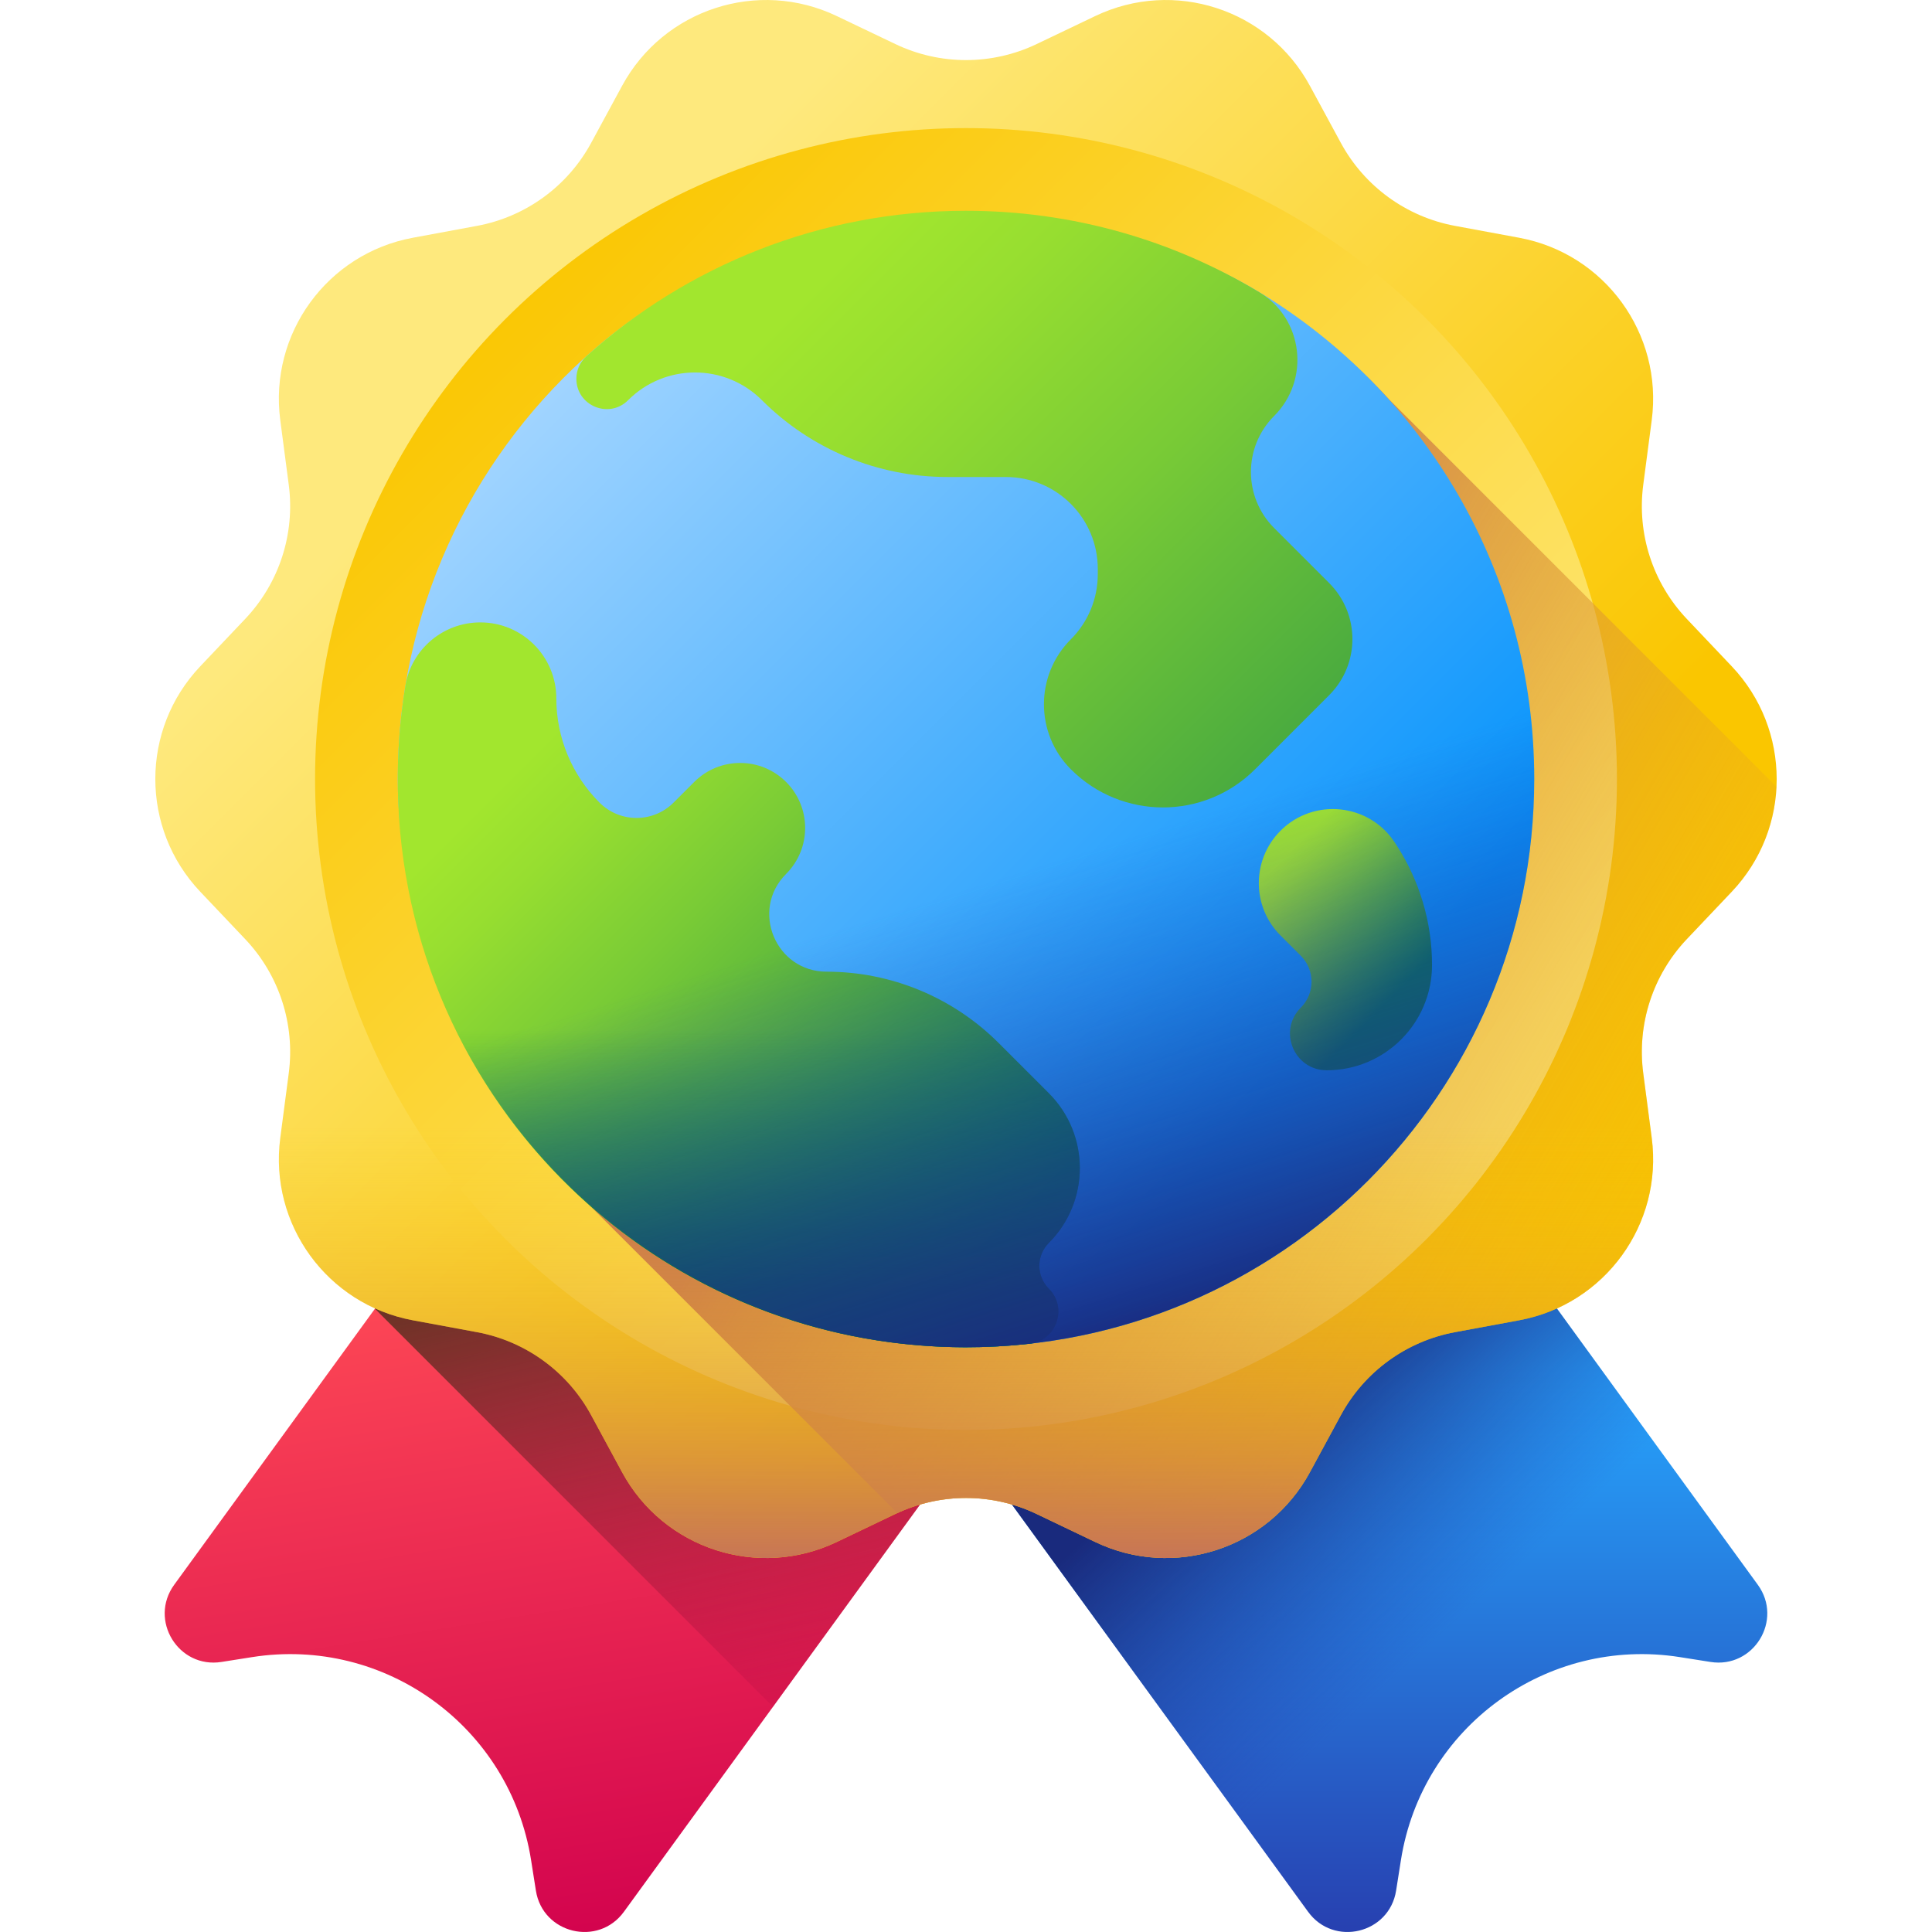 <svg id="Capa_1" enable-background="new 0 0 510 510" height="512" viewBox="0 0 510 510" width="512" xmlns="http://www.w3.org/2000/svg" xmlns:xlink="http://www.w3.org/1999/xlink"><linearGradient id="SVGID_1_" gradientTransform="matrix(.809 .588 -.588 .809 288.944 -71.882)" gradientUnits="userSpaceOnUse" x1="118.254" x2="244.454" y1="418.314" y2="544.513"><stop offset="0" stop-color="#fd4755"/><stop offset="1" stop-color="#d2024e"/></linearGradient><linearGradient id="SVGID_2_" gradientUnits="userSpaceOnUse" x1="203.738" x2="169.738" y1="478.379" y2="331.712"><stop offset="0" stop-color="#c00148" stop-opacity="0"/><stop offset="1" stop-color="#6d3326"/></linearGradient><linearGradient id="SVGID_3_" gradientUnits="userSpaceOnUse" x1="360.762" x2="360.762" y1="360.667" y2="510.293"><stop offset="0" stop-color="#26a6fe"/><stop offset="1" stop-color="#2740b0"/></linearGradient><linearGradient id="SVGID_4_" gradientUnits="userSpaceOnUse" x1="385.752" x2="330.419" y1="426.937" y2="366.27"><stop offset="0" stop-color="#2740b0" stop-opacity="0"/><stop offset=".36" stop-color="#203598" stop-opacity=".36"/><stop offset=".74" stop-color="#1b2d84" stop-opacity=".74"/><stop offset="1" stop-color="#192a7d"/></linearGradient><linearGradient id="lg1"><stop offset="0" stop-color="#fee97d"/><stop offset="1" stop-color="#fac600"/></linearGradient><linearGradient id="SVGID_5_" gradientUnits="userSpaceOnUse" x1="142.171" x2="338.437" xlink:href="#lg1" y1="92.812" y2="289.078"/><linearGradient id="SVGID_6_" gradientUnits="userSpaceOnUse" x1="360.747" x2="124.128" xlink:href="#lg1" y1="311.391" y2="74.772"/><linearGradient id="lg2"><stop offset="0" stop-color="#fac600" stop-opacity="0"/><stop offset=".69" stop-color="#d68c3d" stop-opacity=".69"/><stop offset="1" stop-color="#c5715a"/></linearGradient><linearGradient id="SVGID_7_" gradientUnits="userSpaceOnUse" x1="482.603" x2="250.603" xlink:href="#lg2" y1="354.521" y2="218.521"/><linearGradient id="SVGID_8_" gradientUnits="userSpaceOnUse" x1="255" x2="255" xlink:href="#lg2" y1="297.137" y2="414.176"/><linearGradient id="SVGID_9_" gradientUnits="userSpaceOnUse" x1="150.815" x2="339.213" y1="98.575" y2="286.973"><stop offset="0" stop-color="#a0d4ff"/><stop offset="1" stop-color="#0593fc"/></linearGradient><linearGradient id="lg3"><stop offset="0" stop-color="#a2e62e"/><stop offset=".123" stop-color="#97de30"/><stop offset=".34" stop-color="#79cb36"/><stop offset=".623" stop-color="#4aab3f"/><stop offset=".961" stop-color="#09804c"/><stop offset="1" stop-color="#017b4e"/></linearGradient><linearGradient id="SVGID_10_" gradientUnits="userSpaceOnUse" x1="221.569" x2="418.336" xlink:href="#lg3" y1="69.072" y2="265.839"/><linearGradient id="SVGID_11_" gradientUnits="userSpaceOnUse" x1="129.087" x2="254.216" xlink:href="#lg3" y1="210.025" y2="335.154"/><linearGradient id="SVGID_12_" gradientUnits="userSpaceOnUse" x1="335.183" x2="367.832" xlink:href="#lg3" y1="230.164" y2="262.813"/><linearGradient id="SVGID_13_" gradientUnits="userSpaceOnUse" x1="196.638" x2="196.638" y1="271.72" y2="341.53"><stop offset="0" stop-color="#017b4e" stop-opacity="0"/><stop offset=".469" stop-color="#01764a" stop-opacity=".469"/><stop offset="1" stop-color="#026841"/></linearGradient><linearGradient id="SVGID_14_" gradientUnits="userSpaceOnUse" x1="262.42" x2="300.655" y1="232.329" y2="353.506"><stop offset="0" stop-color="#2740b0" stop-opacity="0"/><stop offset=".315" stop-color="#243ba4" stop-opacity=".315"/><stop offset=".885" stop-color="#1b2d84" stop-opacity=".886"/><stop offset="1" stop-color="#192a7d"/></linearGradient><g><path d="m140.19 491.013 1.273 8.06c1.797 11.381 16.457 14.907 23.233 5.589l90.304-124.172-118.708-86.33-90.304 124.173c-6.776 9.318 1.096 22.178 12.476 20.38l8.06-1.273c35.136-5.548 68.117 18.437 73.666 53.573z" fill="url(#SVGID_1_)"/><path d="m204.049 450.549 50.951-70.059-118.708-86.33-37.318 51.314z" fill="url(#SVGID_2_)"/><path d="m369.81 491.013-1.273 8.06c-1.797 11.381-16.457 14.907-23.233 5.589l-90.304-124.172 118.708-86.33 90.304 124.173c6.777 9.318-1.096 22.178-12.476 20.38l-8.06-1.273c-35.136-5.548-68.117 18.437-73.666 53.573z" fill="url(#SVGID_3_)"/><path d="m255 380.49 81.336 111.841 105.075-105.076-67.703-93.095z" fill="url(#SVGID_4_)"/><g><path d="m457.139 235.39-11.873 12.523c-8.966 9.457-13.189 22.454-11.493 35.375l2.244 17.093c2.993 22.801-12.386 43.955-34.998 48.142l-16.928 3.134c-12.839 2.377-23.917 10.429-30.14 21.908l-8.175 15.079c-10.973 20.241-35.882 28.332-56.655 18.404l-15.477-7.397c-11.791-5.635-25.498-5.635-37.288 0l-15.477 7.397c-20.773 9.928-45.682 1.836-56.655-18.404l-8.175-15.079c-6.223-11.479-17.3-19.531-30.14-21.908l-16.929-3.134c-22.612-4.187-37.991-25.341-34.998-48.142l2.244-17.093c1.696-12.921-2.527-25.918-11.493-35.375l-11.873-12.523c-15.814-16.68-15.814-42.817 0-59.497l11.873-12.523c8.966-9.457 13.189-22.454 11.493-35.375l-2.244-17.093c-2.992-22.801 12.387-43.955 34.999-48.142l16.928-3.134c12.839-2.377 23.917-10.429 30.14-21.908l8.175-15.079c10.973-20.241 35.882-28.332 56.655-18.404l15.477 7.397c11.791 5.635 25.498 5.635 37.288 0l15.477-7.397c20.773-9.928 45.682-1.836 56.655 18.404l8.175 15.079c6.223 11.479 17.3 19.531 30.14 21.908l16.929 3.134c22.612 4.187 37.991 25.341 34.998 48.142l-2.244 17.093c-1.696 12.921 2.527 25.918 11.493 35.375l11.873 12.523c15.814 16.68 15.814 42.817-.001 59.497z" fill="url(#SVGID_5_)"/><circle cx="254.999" cy="205.643" fill="url(#SVGID_6_)" r="171.83"/><path d="m457.139 235.39c7.402-7.807 11.338-17.686 11.811-27.697l-102.073-102.074c-27.433-30.092-66.949-48.978-110.877-48.978-82.842 0-149.998 67.157-149.998 149.999 0 43.928 18.885 83.444 48.977 110.877l81.903 81.903c11.672-5.389 25.146-5.32 36.764.233l15.477 7.397c20.773 9.928 45.682 1.836 56.655-18.405l8.175-15.079c6.223-11.479 17.3-19.531 30.14-21.908l16.929-3.134c22.612-4.187 37.991-25.34 34.998-48.141l-2.244-17.094c-1.696-12.921 2.527-25.918 11.493-35.375z" fill="url(#SVGID_7_)"/><path d="m74.42 264.137c2.007 6.094 2.662 12.631 1.806 19.151l-2.244 17.093c-2.993 22.801 12.386 43.955 34.998 48.142l16.928 3.134c12.839 2.377 23.917 10.429 30.14 21.908l8.175 15.079c10.973 20.24 35.882 28.332 56.655 18.404l15.477-7.397c11.791-5.635 25.497-5.635 37.288 0l15.477 7.397c20.773 9.928 45.682 1.836 56.655-18.405l8.175-15.079c6.223-11.479 17.3-19.531 30.14-21.908l16.929-3.134c22.612-4.187 37.991-25.34 34.998-48.141l-2.244-17.094c-.856-6.52-.201-13.057 1.806-19.15z" fill="url(#SVGID_8_)"/><g><path d="m405 205.641c0 82.843-67.157 150-150 150-46.397 0-84.874-24.065-112.388-57.153-21.614-25.991-37.612-56.401-37.612-92.847 0-44.01 18.954-83.594 49.143-111.033 26.638-24.21 62.025-37.202 100.857-37.202 28.353 0 54.869 6.102 77.484 19.772 43.462 26.271 72.516 73.974 72.516 128.463z" fill="url(#SVGID_9_)"/><path d="m336.341 109.804c9.563-9.563 7.717-25.623-3.855-32.62-22.616-13.673-49.131-21.543-77.486-21.543-38.52 0-73.643 14.525-100.206 38.39-1.687 1.516-2.646 3.682-2.646 5.95 0 7.128 8.619 10.698 13.659 5.658 9.755-9.755 25.571-9.755 35.325 0 12.983 12.983 30.591 20.277 48.952 20.277h15.44c13.4 0 24.264 10.863 24.264 24.264v1.42c0 6.435-2.556 12.607-7.107 17.157-9.475 9.475-9.475 24.838 0 34.314 13.427 13.427 35.196 13.427 48.623 0l19.573-19.573c8.168-8.168 8.168-21.41 0-29.578l-14.537-14.537c-8.167-8.169-8.167-21.412.001-29.579z" fill="url(#SVGID_10_)"/><path d="m218.203 256.498c-13.469 0-20.214-16.284-10.69-25.808 6.7-6.7 6.7-17.563 0-24.263-6.7-6.7-17.563-6.7-24.263 0l-5.44 5.44c-5.401 5.401-14.158 5.401-19.559 0-7.297-7.297-11.396-17.193-11.396-27.512 0-11.078-8.98-20.058-20.058-20.058-9.782 0-18.183 7.048-19.779 16.699-1.253 7.573-1.938 15.337-2.011 23.248-.764 83.538 66.184 151.252 149.725 151.398 5.738.01 11.4-.303 16.97-.921 7.148-.793 10.243-9.453 5.158-14.539-3.336-3.336-3.336-8.745 0-12.081 10.917-10.917 10.917-28.617 0-39.534l-13.268-13.268c-12.038-12.039-28.365-18.801-45.389-18.801z" fill="url(#SVGID_11_)"/><path d="m338.02 219.296c-7.633 7.633-7.633 20.009 0 27.642l5.359 5.359c3.782 3.782 3.782 9.914 0 13.696-6.101 6.101-1.78 16.533 6.848 16.533 15.349 0 27.793-12.443 27.793-27.793 0-11.229-3.257-22.216-9.377-31.63l-.415-.638c-6.772-10.42-21.421-11.956-30.208-3.169z" fill="url(#SVGID_12_)"/><path d="m108.229 236.818c14.249 67.88 74.146 118.696 146.502 118.823 5.738.01 11.4-.303 16.97-.921 7.148-.793 10.243-9.453 5.158-14.539-3.336-3.336-3.336-8.745 0-12.081 10.917-10.917 10.917-28.617 0-39.534l-13.268-13.268c-12.038-12.038-28.364-18.8-45.388-18.8-10.86 0-17.342-10.586-14.455-19.68z" fill="url(#SVGID_13_)"/><path d="m405 205.641c0 82.841-67.159 150-150 150-4.065 0-8.094-.159-12.076-.482-65.829-5.241-119.682-52.988-134.112-115.782-2.494-10.841-3.812-22.135-3.812-33.735 0-7.453.541-14.776 1.594-21.935h296.812c1.053 7.158 1.594 14.481 1.594 21.934z" fill="url(#SVGID_14_)"/></g></g></g></svg>